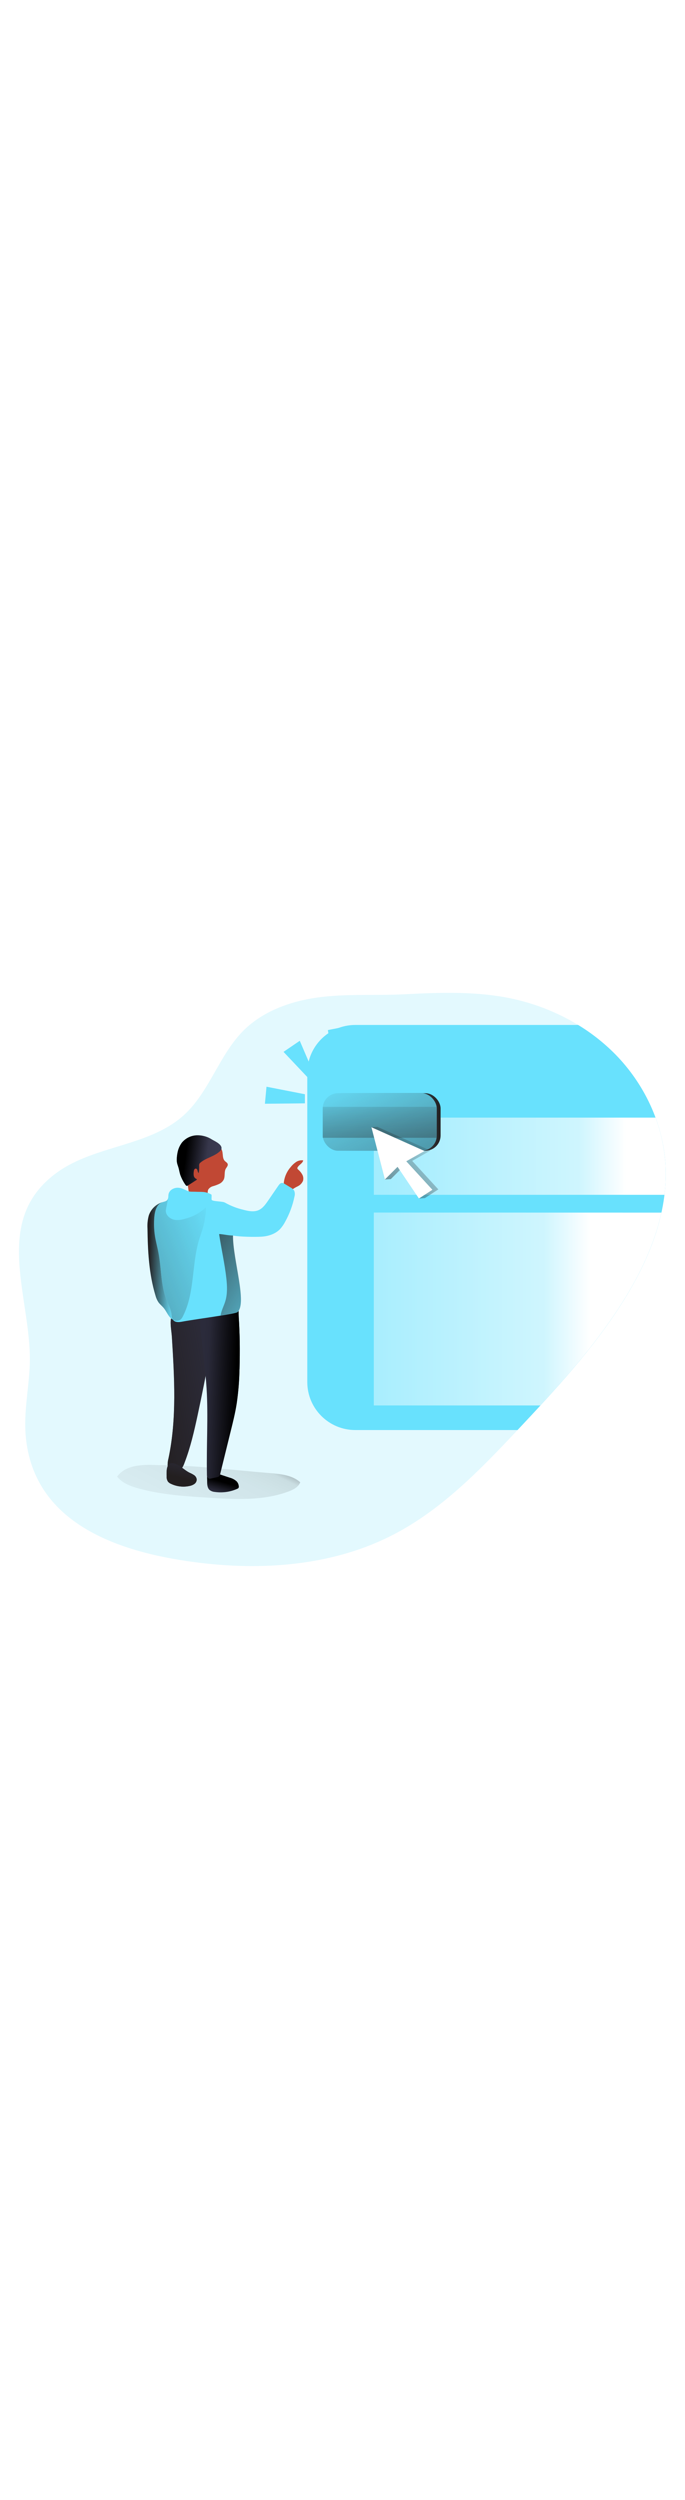 <svg id="_0314_click_here" xmlns="http://www.w3.org/2000/svg" xmlns:xlink="http://www.w3.org/1999/xlink" viewBox="0 0 500 500" data-imageid="click-here-57" imageName="Click Here" class="illustrations_image" style="width: 137px;"><defs><style>.cls-1_click-here-57{fill:url(#linear-gradient);}.cls-1_click-here-57,.cls-2_click-here-57,.cls-3_click-here-57,.cls-4_click-here-57,.cls-5_click-here-57,.cls-6_click-here-57,.cls-7_click-here-57,.cls-8_click-here-57,.cls-9_click-here-57,.cls-10_click-here-57,.cls-11_click-here-57,.cls-12_click-here-57,.cls-13_click-here-57,.cls-14_click-here-57,.cls-15_click-here-57,.cls-16_click-here-57,.cls-17_click-here-57,.cls-18_click-here-57,.cls-19_click-here-57,.cls-20_click-here-57,.cls-21_click-here-57,.cls-22_click-here-57{stroke-width:0px;}.cls-2_click-here-57{isolation:isolate;opacity:.18;}.cls-2_click-here-57,.cls-22_click-here-57{fill:#68e1fd;}.cls-3_click-here-57{fill:url(#linear-gradient-11-click-here-57);}.cls-4_click-here-57{fill:url(#linear-gradient-12-click-here-57);}.cls-5_click-here-57{fill:url(#linear-gradient-13-click-here-57);}.cls-6_click-here-57{fill:url(#linear-gradient-10-click-here-57);}.cls-7_click-here-57{fill:url(#linear-gradient-16-click-here-57);}.cls-8_click-here-57{fill:url(#linear-gradient-15-click-here-57);}.cls-9_click-here-57{fill:url(#linear-gradient-14-click-here-57);}.cls-10_click-here-57{fill:url(#linear-gradient-4-click-here-57);}.cls-11_click-here-57{fill:url(#linear-gradient-2-click-here-57);}.cls-12_click-here-57{fill:url(#linear-gradient-3-click-here-57);}.cls-13_click-here-57{fill:url(#linear-gradient-8-click-here-57);}.cls-14_click-here-57{fill:url(#linear-gradient-9-click-here-57);}.cls-15_click-here-57{fill:url(#linear-gradient-7-click-here-57);}.cls-16_click-here-57{fill:url(#linear-gradient-5-click-here-57);}.cls-17_click-here-57{fill:url(#linear-gradient-6-click-here-57);}.cls-18_click-here-57{fill:#3d3d54;}.cls-19_click-here-57{fill:#2e2e3f;}.cls-20_click-here-57{fill:#c14834;}.cls-21_click-here-57{fill:#fff;}</style><linearGradient id="linear-gradient-click-here-57" x1="568.86" y1="4226.75" x2="941.12" y2="3785.13" gradientTransform="translate(-479.4 4166.29) scale(1 -1)" gradientUnits="userSpaceOnUse"><stop offset=".02" stop-color="#fff" stop-opacity="0"/><stop offset=".02" stop-color="#fff" stop-opacity=".05"/><stop offset=".03" stop-color="#fff" stop-opacity=".16"/><stop offset=".04" stop-color="#fff" stop-opacity=".24"/><stop offset=".06" stop-color="#fff" stop-opacity=".31"/><stop offset=".07" stop-color="#fff" stop-opacity=".36"/><stop offset=".1" stop-color="#fff" stop-opacity=".38"/><stop offset=".16" stop-color="#fff" stop-opacity=".39"/><stop offset=".84" stop-color="#fff" stop-opacity=".68"/><stop offset="1" stop-color="#fff"/></linearGradient><linearGradient id="linear-gradient-2-click-here-57" x1="723.22" y1="3984.76" x2="936.31" y2="3984.76" xlink:href="#linear-gradient-click-here-57"/><linearGradient id="linear-gradient-3-click-here-57" x1="700.13" y1="3873.22" x2="910.06" y2="3873.22" xlink:href="#linear-gradient-click-here-57"/><linearGradient id="linear-gradient-4-click-here-57" x1="657.48" y1="3802.71" x2="589.73" y2="3660.95" gradientTransform="translate(-479.4 4166.29) scale(1 -1)" gradientUnits="userSpaceOnUse"><stop offset="0" stop-color="#000"/><stop offset=".23" stop-color="#000" stop-opacity=".11"/><stop offset=".32" stop-color="#000" stop-opacity=".08"/><stop offset="1" stop-color="#000" stop-opacity="0"/></linearGradient><linearGradient id="linear-gradient-5-click-here-57" x1="641.85" y1="3747.02" x2="638.1" y2="3734.01" gradientTransform="translate(-479.4 4166.29) scale(1 -1)" gradientUnits="userSpaceOnUse"><stop offset="0" stop-color="#000"/><stop offset=".54" stop-color="#000" stop-opacity=".11"/><stop offset=".6" stop-color="#000" stop-opacity=".08"/><stop offset="1" stop-color="#000" stop-opacity="0"/></linearGradient><linearGradient id="linear-gradient-6-click-here-57" x1="648.28" y1="3820.31" x2="585.08" y2="3809.13" gradientTransform="translate(-479.4 4166.29) scale(1 -1)" gradientUnits="userSpaceOnUse"><stop offset="0" stop-color="#231f20" stop-opacity="0"/><stop offset="1" stop-color="#231f20"/></linearGradient><linearGradient id="linear-gradient-7-click-here-57" x1="615.69" y1="3767.2" x2="611.46" y2="3749.85" xlink:href="#linear-gradient-6-click-here-57"/><linearGradient id="linear-gradient-8-click-here-57" x1="651.54" y1="3814.34" x2="613.78" y2="3815.49" xlink:href="#linear-gradient-5-click-here-57"/><linearGradient id="linear-gradient-9-click-here-57" x1="614.47" y1="3982.33" x2="642.99" y2="3978.66" xlink:href="#linear-gradient-5-click-here-57"/><linearGradient id="linear-gradient-10-click-here-57" x1="606.92" y1="3908.16" x2="587.85" y2="3908.74" xlink:href="#linear-gradient-6-click-here-57"/><linearGradient id="linear-gradient-11-click-here-57" x1="164.62" y1="240.47" x2="-50.41" y2="323" gradientTransform="matrix(1,0,0,1,0,0)" xlink:href="#linear-gradient-6-click-here-57"/><linearGradient id="linear-gradient-12-click-here-57" x1="697.25" y1="3866.09" x2="592.92" y2="3929.11" xlink:href="#linear-gradient-6-click-here-57"/><linearGradient id="linear-gradient-13-click-here-57" x1="709.36" y1="4017.29" x2="792.61" y2="4017.29" gradientTransform="translate(-471 4173.82) scale(1 -1)" xlink:href="#linear-gradient-6-click-here-57"/><linearGradient id="linear-gradient-14-click-here-57" x1="256.76" y1="114.26" x2="351.46" y2="310.17" gradientTransform="matrix(1,0,0,1,0,0)" xlink:href="#linear-gradient-6-click-here-57"/><linearGradient id="linear-gradient-15-click-here-57" x1="276.27" y1="130.04" x2="280.61" y2="256.01" gradientTransform="matrix(1,0,0,1,0,0)" xlink:href="#linear-gradient-6-click-here-57"/><linearGradient id="linear-gradient-16-click-here-57" x1="795.64" y1="4016.87" x2="692.53" y2="3924.33" gradientTransform="translate(-471 4173.82) scale(1 -1)" xlink:href="#linear-gradient-6-click-here-57"/></defs><g id="background_click-here-57"><path class="cls-2_click-here-57 targetColor" d="M454.27,288.28c-21.5,34.01-48.94,63.8-76.5,93.13-27.21,28.96-55.4,58.12-90.69,76.37-42.49,22-92.39,26.3-139.89,20.7-55.91-6.6-123.09-26.45-128.48-93.49-1.3-16.23,1.99-32.46,2.91-48.72,2.84-49.23-29.6-107.17,20.19-142.99,27.59-19.8,67.02-18.83,92.23-41.59,18.9-17.06,25.85-44.18,43.92-62.11,12.64-12.48,29.9-19.56,47.41-22.85,23.1-4.33,46.64-2.2,69.94-3.41,24.7-1.24,49.69-2.2,74.15,2.34,18.58,3.47,36.38,10.26,52.54,20.05,9.85,5.98,18.92,13.15,27.03,21.34,21.28,21.64,35.13,50.85,36.75,81.13,1.9,35.52-12.53,70.04-31.51,100.09Z" style="fill: rgb(104, 225, 253);"/><path class="cls-22_click-here-57 targetColor" d="M454.27,288.28c-21.5,34.01-48.94,63.8-76.5,93.13h-118.42c-19.35,0-35.05-15.68-35.05-35.03h0V120.77c0-19.35,15.69-35.04,35.04-35.04,0,0,0,0,.01,0h162.66c9.85,5.98,18.92,13.15,27.03,21.34,21.28,21.64,35.13,50.85,36.75,81.13,1.9,35.52-12.53,70.04-31.51,100.09Z" style="fill: rgb(104, 225, 253);"/><path class="cls-1_click-here-57" d="M485.01,209.71c-.54,4.4-1.28,8.74-2.2,13.01-5.07,23.15-15.76,45.37-28.52,65.54-17.15,27.11-38.06,51.55-59.79,75.2-5.52,6.01-11.09,11.99-16.71,17.93h-118.44c-19.35,0-35.05-15.68-35.05-35.03h0V120.77c0-19.35,15.69-35.04,35.04-35.04,0,0,0,0,.01,0h162.66c9.85,5.98,18.92,13.15,27.03,21.34,12.97,13.18,23.01,28.96,29.44,46.3,4.17,11.18,6.63,22.92,7.3,34.83.37,7.18.12,14.38-.77,21.51Z"/><path class="cls-11_click-here-57" d="M485.01,209.71h-212.15v-56.35h205.62c4.17,11.18,6.63,22.92,7.3,34.83.37,7.18.12,14.38-.77,21.51Z"/><path class="cls-12_click-here-57" d="M482.79,222.72c-5.07,23.15-15.76,45.37-28.52,65.54-17.15,27.11-38.06,51.55-59.79,75.2h-121.62v-140.79l209.93.04Z"/></g><g id="character_click-here-57"><path class="cls-10_click-here-57" d="M114.68,406.98c-10.58-.52-23.1-.19-29.19,8.46,3.83,4.76,9.9,7.04,15.83,8.66,16.37,4.49,33.44,5.59,50.38,6.67,19.89,1.28,40.48,2.44,59.12-4.6,3.43-1.3,7.08-3.2,8.32-6.65-5.83-5.18-14.21-6.05-22-6.67-27.31-2.17-55.04-5.86-82.45-5.86Z"/><path class="cls-19_click-here-57" d="M151.21,419c0,2.2.14,4.74,1.83,6.2,1.05.78,2.3,1.26,3.61,1.37,5.6.83,11.33.05,16.5-2.27.41-.14.77-.41,1.01-.77.1-.26.15-.54.13-.82-.05-1.42-.61-2.77-1.57-3.81-1.44-1.31-3.19-2.24-5.08-2.71l-8.06-2.67c-2.2-.75-4.94-1.43-7.25-.66-1.25.42-1.1-.13-1.17,1.63-.03,1.48.05,3,.05,4.5Z"/><path class="cls-16_click-here-57" d="M151.21,419c0,2.2.14,4.74,1.83,6.2,1.05.78,2.3,1.26,3.61,1.37,5.6.83,11.33.05,16.5-2.27.41-.14.77-.41,1.01-.77.1-.26.15-.54.13-.82-.05-1.42-.61-2.77-1.57-3.81-1.44-1.31-3.19-2.24-5.08-2.71l-8.06-2.67c-2.2-.75-4.94-1.43-7.25-.66-1.25.42-1.1-.13-1.17,1.63-.03,1.48.05,3,.05,4.5Z"/><path class="cls-19_click-here-57" d="M125.43,312.96c1.83,29.76,3.7,59.95-2.43,89.09-.51,1.85-.71,3.78-.62,5.7.12,1.95,1.23,3.7,2.94,4.65,2.13.79,4.53.24,6.08-1.42,1.5-1.64,2.62-3.59,3.3-5.71,4.3-11.13,6.98-22.82,9.5-34.49,3.23-14.97,6.21-30,8.94-45.1,2.11-11.68,4.08-23.6,2.56-35.38l-18.03,1.84c-4.4.44-10.45,1.39-12.36,6.16-1.62,3.98-.14,10.55.11,14.66Z"/><path class="cls-17_click-here-57" d="M125.43,312.96c1.83,29.76,3.7,59.95-2.43,89.09-.51,1.85-.71,3.78-.62,5.7.12,1.95,1.23,3.7,2.94,4.65,2.13.79,4.53.24,6.08-1.42,1.5-1.64,2.62-3.59,3.3-5.71,4.3-11.13,6.98-22.82,9.5-34.49,3.23-14.97,6.21-30,8.94-45.1,2.11-11.68,4.08-23.6,2.56-35.38l-18.03,1.84c-4.4.44-10.45,1.39-12.36,6.16-1.62,3.98-.14,10.55.11,14.66Z"/><path class="cls-19_click-here-57" d="M121.62,415.12c-.1,1.4.26,2.8,1.01,3.98.61.69,1.36,1.23,2.2,1.58,4.24,2.01,9.02,2.55,13.6,1.53,1.26-.23,2.46-.74,3.51-1.48,1.05-.77,1.66-2,1.65-3.3-.16-1.23-.82-2.34-1.84-3.05-1.01-.69-2.08-1.27-3.21-1.74-4.14-1.97-7.7-6.3-12.32-6.94-5.03-.67-4.67,6.06-4.6,9.42Z"/><path class="cls-15_click-here-57" d="M121.62,415.12c-.1,1.4.26,2.8,1.01,3.98.61.69,1.36,1.23,2.2,1.58,4.24,2.01,9.02,2.55,13.6,1.53,1.26-.23,2.46-.74,3.51-1.48,1.05-.77,1.66-2,1.65-3.3-.16-1.23-.82-2.34-1.84-3.05-1.01-.69-2.08-1.27-3.21-1.74-4.14-1.97-7.7-6.3-12.32-6.94-5.03-.67-4.67,6.06-4.6,9.42Z"/><path class="cls-19_click-here-57" d="M174.8,337.2c-.15,8.25-.82,16.48-2.01,24.65-1.1,7.14-2.86,14.17-4.6,21.17l-7.4,30.13c-.11.78-.46,1.5-1.01,2.07-.48.33-1.02.55-1.59.64l-4.08.9c-.53.17-1.1.19-1.64.07-1.17-.41-1.4-1.91-1.42-3.15-.43-20.9,1.01-41.86-.26-62.7-.88-14.37-3.04-28.6-4.33-42.96-.35-3.94-.59-8.14,1.3-11.62,2.2-4.01,6.6-5.97,10.68-7.38,3.3-1.1,9.65-4.2,12.94-1.86,3.29,2.34,2.68,8.43,2.88,11.74.37,6.03.62,12.07.73,18.12.08,6.72.03,13.44-.16,20.18Z"/><path class="cls-13_click-here-57" d="M174.8,337.2c-.15,8.25-.82,16.48-2.01,24.65-1.1,7.14-2.86,14.17-4.6,21.17l-7.4,30.13c-.11.78-.46,1.5-1.01,2.07-.48.33-1.02.55-1.59.64l-4.08.9c-.53.17-1.1.19-1.64.07-1.17-.41-1.4-1.91-1.42-3.15-.43-20.9,1.01-41.86-.26-62.7-.88-14.37-3.04-28.6-4.33-42.96-.35-3.94-.59-8.14,1.3-11.62,2.2-4.01,6.6-5.97,10.68-7.38,3.3-1.1,9.65-4.2,12.94-1.86,3.29,2.34,2.68,8.43,2.88,11.74.37,6.03.62,12.07.73,18.12.08,6.72.03,13.44-.16,20.18Z"/><path class="cls-20_click-here-57" d="M162.57,180.1c.14,1.72.29,3.61,1.48,4.85.78.81,2,1.36,2.2,2.47.2,1.11-.82,2.2-1.42,3.19-1.35,2.36-.37,5.5-1.5,7.95-.72,1.39-1.88,2.51-3.3,3.17-1.42.66-2.89,1.21-4.4,1.65-1.4.32-2.64,1.13-3.5,2.29-1.36,2.32.52,5.5-.59,7.94-.86,1.91-3.18,2.65-5.26,2.97-1.09.23-2.21.23-3.3,0-1.61-.52-2.94-1.68-3.66-3.21-.71-1.52-1.17-3.14-1.37-4.81-.92-5.38-1.43-10.83-1.86-16.28-.24-3.08-.44-6.32.91-9.1,1.01-1.85,2.41-3.45,4.1-4.71,1.85-1.66,4.06-2.88,6.45-3.57,2.15-.39,4.36-.43,6.52-.11l3.64.34c.93-.05,1.86.02,2.77.21,1.7.67,1.96,3.32,2.08,4.75Z"/><path class="cls-18_click-here-57" d="M161.38,176.85c-.19.37-.45.69-.76.97-3.97,3.88-10.06,4.8-14.3,8.37-.28.21-.52.47-.7.76-.26.6-.34,1.25-.25,1.89.06,1.68-.06,3.36-.34,5.02-.46-.51-.74-1.15-.81-1.84-.18-.67-.57-1.4-1.25-1.46-.51,0-.97.29-1.19.75-.21.45-.33.93-.34,1.43-.17,1.01-.17,2.04,0,3.05.19,1.04.89,1.91,1.87,2.31.14.02.27.1.36.21.14.23-.12.49-.35.65l-6.14,3.93c-.22.17-.48.27-.76.3-.47,0-.8-.46-1.1-.86-1.57-2.27-2.84-4.74-3.77-7.35-.51-1.65-.75-3.37-1.23-5.02-.35-1.21-.84-2.38-1.1-3.62-.19-1.09-.24-2.2-.15-3.3.06-1.23.21-2.45.44-3.66.46-2.82,1.59-5.49,3.3-7.79,2.64-3.16,6.47-5.08,10.58-5.3,4.09-.19,8.13.93,11.55,3.18,2.17,1.26,8.16,3.86,6.46,7.39Z"/><path class="cls-14_click-here-57" d="M161.38,176.85c-.19.37-.45.69-.76.97-3.97,3.88-10.06,4.8-14.3,8.37-.28.21-.52.47-.7.76-.26.6-.34,1.25-.25,1.89.06,1.68-.06,3.36-.34,5.02-.46-.51-.74-1.15-.81-1.84-.18-.67-.57-1.4-1.25-1.46-.51,0-.97.29-1.19.75-.21.45-.33.93-.34,1.43-.17,1.01-.17,2.04,0,3.05.19,1.04.89,1.91,1.87,2.31.14.02.27.1.36.21.14.23-.12.49-.35.65l-6.14,3.93c-.22.17-.48.27-.76.3-.47,0-.8-.46-1.1-.86-1.57-2.27-2.84-4.74-3.77-7.35-.51-1.65-.75-3.37-1.23-5.02-.35-1.21-.84-2.38-1.1-3.62-.19-1.09-.24-2.2-.15-3.3.06-1.23.21-2.45.44-3.66.46-2.82,1.59-5.49,3.3-7.79,2.64-3.16,6.47-5.08,10.58-5.3,4.09-.19,8.13.93,11.55,3.18,2.17,1.26,8.16,3.86,6.46,7.39Z"/><path class="cls-20_click-here-57" d="M212.02,189.65c1.11-1.49,2.47-2.78,4-3.83,1.55-1.05,3.43-1.5,5.29-1.25-.4,2.2-3.05,3.17-4.1,5.13-.11.18-.18.38-.19.59.07.4.3.76.64,1,1.21,1.02,2.23,2.26,2.99,3.65.77,1.4.95,3.05.51,4.59-.78,1.77-2.17,3.19-3.92,4.01-1.73.81-3.36,1.82-4.84,3.02-.88.85-1.76,1.98-2.97,1.91-.74-.09-1.38-.53-1.73-1.19-.33-.64-.53-1.35-.57-2.07-.56-5.64,1.2-11.26,4.88-15.57Z"/><path class="cls-22_click-here-57 targetColor" d="M214.95,210.96c-1.31,6.41-3.59,12.58-6.75,18.31-1.02,1.99-2.3,3.84-3.81,5.5-3.49,3.57-8.58,5.21-13.57,5.5s-15.86.12-20.76-.82v.99c-.08,17.28,10.49,48.64,3.3,54.89-.66.58-5.77,1.52-12.32,2.56-9.38,1.51-21.68,3.22-28.04,4.4-2.2.42-4.91.69-6.43-.98-.12-.13-.22-.27-.33-.42-.67-1.34-1.04-2.81-1.1-4.31-.54-3.65-2.35-6.94-3.68-10.37-4.22-10.88-3.64-22.97-5.84-34.43-.82-4.34-2.06-8.6-2.66-12.98-.55-4.18-.64-8.41-.27-12.62.34-4.4,1.64-9.45,5.72-11l.16-.07h0c1.22-.41,2.62-.56,3.46-1.54,1.1-1.22.73-3.08,1.1-4.65,0-.14.08-.27.12-.42.91-2.64,4.07-4.11,6.91-3.95,2.54.15,4.47,1.37,6.74,2.33,1.83.77,3.55.51,5.5.59,5,.25,7.29-.41,11.79,1.97.66.35-.15,3.74.48,4.15,1.78,1.1,7.78.76,9.59,1.85,4.18,2.35,8.67,4.09,13.33,5.18,3.66.97,7.7,1.8,11.15.29,3.02-1.33,5.04-4.17,6.91-6.89,2.49-3.64,4.98-7.26,7.47-10.89.67-.98,1.53-2.07,2.72-2.1.72.06,1.41.32,1.99.74l4.19,2.55c1.1.54,2.04,1.37,2.71,2.4.55,1.35.63,2.84.22,4.23Z" style="fill: rgb(104, 225, 253);"/><path class="cls-22_click-here-57 targetColor" d="M126.22,300.86c-.78-.42-1.48-.98-2.07-1.64-1.86-2.07-2.88-4.77-4.67-6.92-1.21-1.46-2.75-2.64-3.84-4.19-.97-1.5-1.69-3.14-2.14-4.87-4.76-15.76-5.64-32.43-5.84-48.9-.21-3.21.11-6.42.95-9.53,1.46-4.36,4.8-7.84,9.11-9.46.26-.11.53-.19.8-.25l-.16.07c-4.08,1.54-5.38,6.6-5.72,11-.35,4.21-.24,8.44.32,12.63.6,4.4,1.84,8.63,2.66,12.98,2.2,11.46,1.62,23.55,5.84,34.43,1.33,3.43,3.15,6.72,3.68,10.37.06,1.49.43,2.95,1.09,4.29Z" style="fill: rgb(104, 225, 253);"/><path class="cls-6_click-here-57" d="M126.22,300.86c-.78-.42-1.48-.98-2.07-1.64-1.86-2.07-2.88-4.77-4.67-6.92-1.21-1.46-2.75-2.64-3.84-4.19-.97-1.5-1.69-3.14-2.14-4.87-4.76-15.76-5.64-32.43-5.84-48.9-.21-3.21.11-6.42.95-9.53,1.46-4.36,4.8-7.84,9.11-9.46.26-.11.53-.19.8-.25l-.16.07c-4.08,1.54-5.38,6.6-5.72,11-.35,4.21-.24,8.44.32,12.63.6,4.4,1.84,8.63,2.66,12.98,2.2,11.46,1.62,23.55,5.84,34.43,1.33,3.43,3.15,6.72,3.68,10.37.06,1.49.43,2.95,1.09,4.29Z"/><path class="cls-3_click-here-57" d="M149.44,227.95c-.64,4.98-2.65,9.68-4.11,14.5-5.5,18.3-3.07,38.86-11.79,55.87-.44,1.02-1.11,1.92-1.96,2.63-1.65,1.02-3.74.98-5.36-.09-.67-1.34-1.04-2.81-1.1-4.31-.54-3.65-2.35-6.94-3.68-10.37-4.22-10.88-3.64-22.97-5.84-34.43-.82-4.34-2.06-8.6-2.66-12.98-.55-4.18-.64-8.41-.27-12.62.34-4.4,1.64-9.45,5.72-11l.16-.07h0c1.22-.41,2.62-.56,3.46-1.54,1.1-1.22.73-3.08,1.1-4.65,0-.14.08-.27.12-.42-.34,4.28-2.09,11.16-2.2,12.68-.13,3.3,2.87,6.05,6.08,6.74,3.21.69,6.53-.19,9.67-1.2,5.06-1.46,9.68-4.16,13.44-7.84.57,2.58-.43,6.39-.78,9.1Z"/><path class="cls-4_click-here-57" d="M173.34,295.26c-.66.58-5.77,1.52-12.32,2.56.49-3.57,2.34-6.86,3.41-10.33,1.65-5.38,1.41-11.15.8-16.75-1.19-10.82-3.67-21.46-5.27-32.23-.1-.63,7.4,1.1,10.1.87-.08,17.28,10.53,49.63,3.28,55.88Z"/></g><g id="button_click-here-57"><rect class="cls-5_click-here-57" x="238.36" y="135.53" width="83.24" height="42.01" rx="11.13" ry="11.13"/><polygon class="cls-22_click-here-57 targetColor" points="206.95 105.37 226.61 126.18 230.07 123.58 218.81 97.28 206.95 105.37" style="fill: rgb(104, 225, 253);"/><polygon class="cls-22_click-here-57 targetColor" points="239.32 89.47 244.24 118.95 248.87 118.66 252.33 86.88 239.32 89.47" style="fill: rgb(104, 225, 253);"/><polygon class="cls-22_click-here-57 targetColor" points="194.53 130.81 222.56 136.3 222.56 142.94 193.37 143.24 194.53 130.81" style="fill: rgb(104, 225, 253);"/><rect class="cls-22_click-here-57 targetColor" x="235.57" y="135.53" width="83.24" height="42.01" rx="11.13" ry="11.13" style="fill: rgb(104, 225, 253);"/><rect class="cls-9_click-here-57" x="235.57" y="135.53" width="83.24" height="42.01" rx="11.13" ry="11.13"/><rect class="cls-8_click-here-57" x="235.57" y="145.5" width="83.24" height="22.59"/><polygon class="cls-7_click-here-57" points="275.45 160.09 271.12 160.38 280.94 198.53 285.28 198.24 294.53 188.99 305.8 212.41 310.13 212.11 319.96 205.76 300.88 184.95 314.18 177.43 275.45 160.09"/><polygon class="cls-21_click-here-57" points="271.12 160.38 280.94 198.53 290.19 189.28 305.8 212.41 315.62 206.04 296.55 185.23 309.85 177.72 271.12 160.38"/></g></svg>